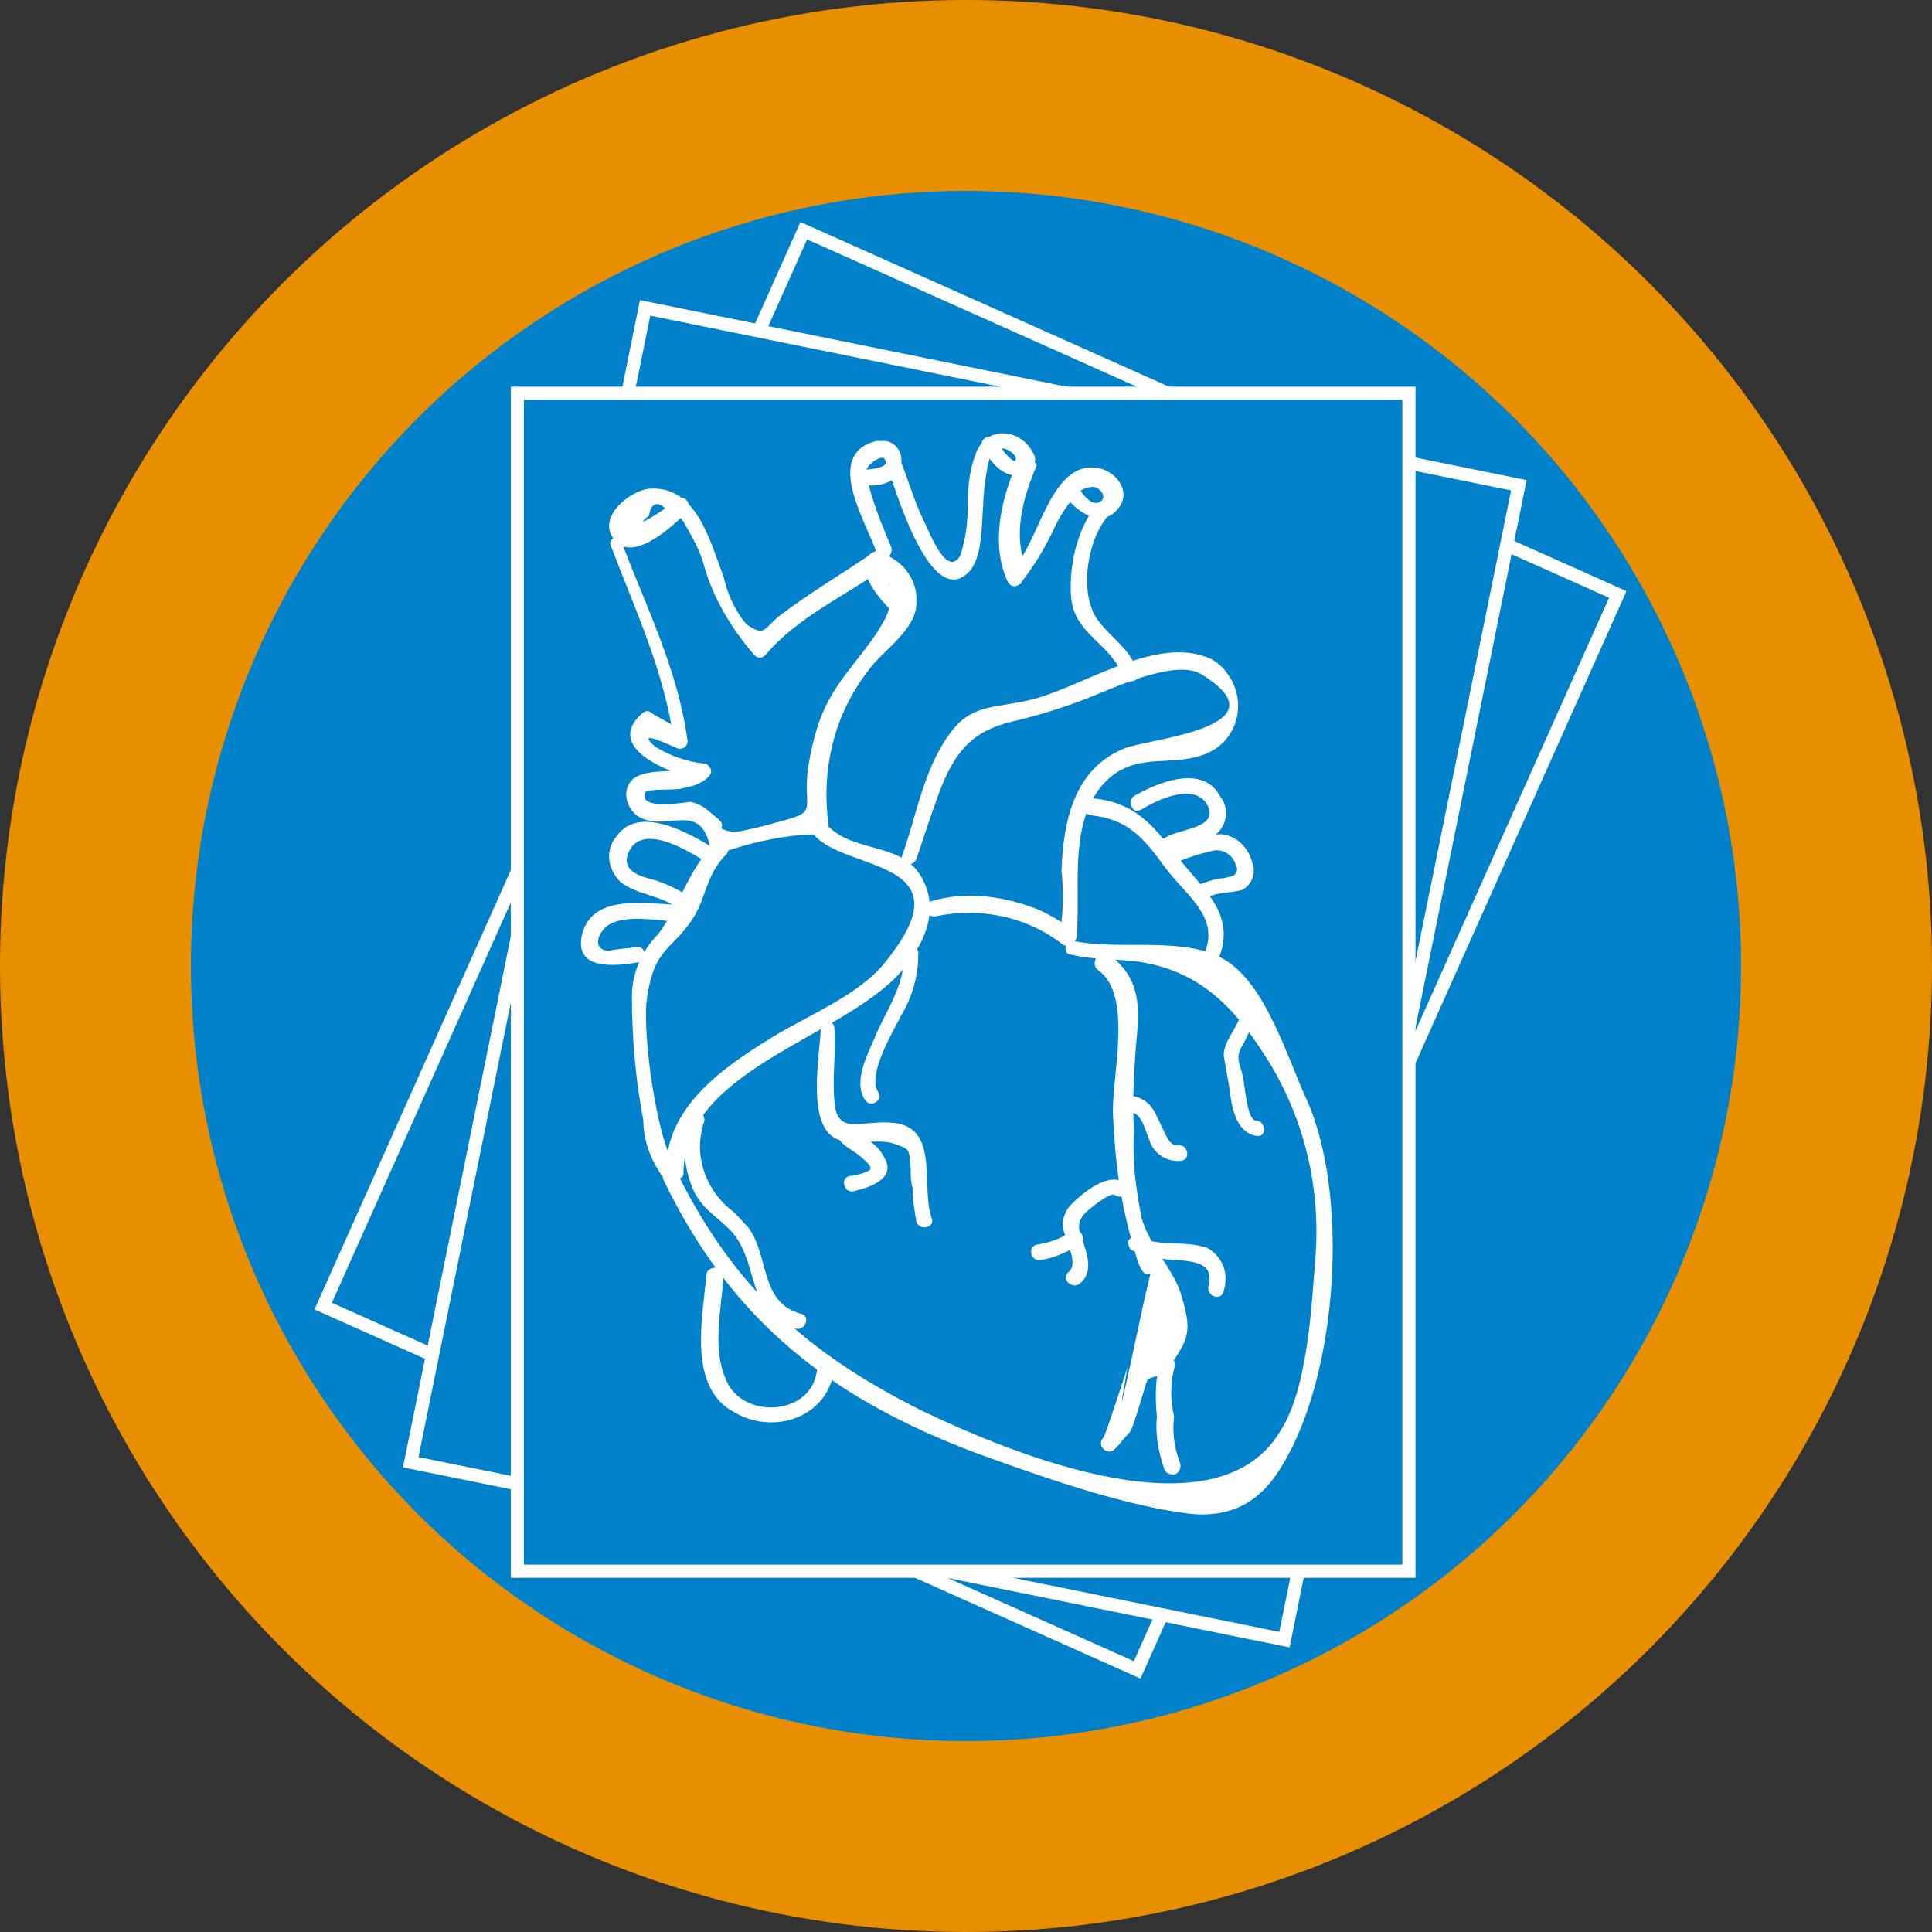 <?xml version="1.0" encoding="utf-8"?>
<!-- Generator: Adobe Illustrator 23.0.2, SVG Export Plug-In . SVG Version: 6.00 Build 0)  -->
<svg version="1.1" id="Layer_1" xmlns="http://www.w3.org/2000/svg" xmlns:xlink="http://www.w3.org/1999/xlink" x="0px" y="0px"
	 viewBox="0 0 101.2 101.2" style="enable-background:new 0 0 101.2 101.2;" xml:space="preserve">
<rect x="0" y="0" width="101.2" height="101.2" fill="#333333" stroke="none"/>
<style type="text/css">
	.st0{fill:#0081C9;stroke:#E78F00;stroke-width:10;stroke-miterlimit:10;}
	.st1{fill:#0081C9;stroke:#FFFFFF;stroke-width:0.69;stroke-miterlimit:10;}
	.st2{fill:#FFFFFF;}
</style>
<circle class="st0" cx="50.6" cy="50.6" r="45.6"/>
<rect x="20" y="26.4" transform="matrix(0.408 -0.913 0.913 0.408 -15.334 75.905)" class="st1" width="61.7" height="46.7"/>
<rect x="19.7" y="27.6" transform="matrix(0.199 -0.98 0.98 0.199 -9.454 90.406)" class="st1" width="61.7" height="46.7"/>
<rect x="27.1" y="20.6" class="st1" width="46.7" height="61.7"/>
<path class="st2" d="M32,28.6c1.3,3.4,2.8,6.6,3.3,10.2l0.5-0.5l-1.6-0.9c-0.2-0.2-0.4-0.2-0.6,0c-2,1.8,1.6,3.2,3.1,3.4L36.6,40
	c-0.9,0.8-3.7-0.2-3.8,1.6c0,0.5,0.3,1,0.7,1.2c1.4,0.8,3.2-0.9,3.7,1.6c0.1,0.2,0.3,0.4,0.5,0.3c1.7-0.6,3.5-1,5.3-1
	c0.2,0,0.4-0.2,0.4-0.4c0,0,0-0.1,0-0.1c-0.4-2.9,0.3-5.8,2.1-8.1c0.7-1,2.5-2.1,2.5-3.5c0.1-1.3-0.8-2.4-2.1-2.7
	c-0.2,0-0.3,0.1-0.4,0.2c-0.7,1.1,0.9,2.6,1.6,3.3c0.4,0.4,1-0.2,0.6-0.6c-2.4-2.1-0.1-1.4-1.5,0.9c-0.8,1.4-2,2.5-2.8,4
	c-0.6,1.1-0.9,2.4-1.1,3.7c-0.2,2.2,0.6,2.1-1.7,2.7c-0.7,0.2-1.5,0.4-2.2,0.5c-1.2-0.3-0.1-0.2-0.9-0.8c-0.5-0.4-0.6-0.6-1.3-0.8
	c-0.2,0-2.8,0.5-2.4-0.5c0.1-0.2,1.7-0.1,1.9-0.2c0.5-0.1,1-0.2,1.4-0.6c0.2-0.2,0.2-0.4,0-0.6c-0.1-0.1-0.1-0.1-0.2-0.1
	c-0.9-0.1-1.8-0.4-2.6-0.9c-1.1-1,0.9,0,1.2,0.1s0.6-0.2,0.5-0.5c-0.5-3.6-2.1-6.8-3.4-10.2C32.7,27.9,31.8,28.1,32,28.6L32,28.6z"
	/>
<path class="st2" d="M45.8,28.9c-1.6,1.1-3.3,2.1-4.9,3.3c-0.9,0.7-0.8,1.2-1.8,0.5c-0.6-0.7-1-1.6-1.2-2.5
	c-0.7-1.8-1.4-4.8-3.9-4.6c-1,0.1-2.8,1.5-1.8,2.7c1,1.2,3.1-0.8,3.8-1.5c0.3-0.4-0.2-1-0.6-0.6S32.9,27.9,34,27
	c0.1-0.7,0.5-0.8,1-0.2c0.4,0.1,0.7,0.3,0.9,0.7c0.4,0.7,0.8,1.4,1,2.2c0.5,1.7,1.4,3.2,2.6,4.6c0.2,0.2,0.4,0.2,0.6,0
	c1.7-2,4.2-3.1,6.3-4.6C46.8,29.3,46.3,28.6,45.8,28.9L45.8,28.9z"/>
<path class="st2" d="M37.5,44.5c-1.3-0.8-4-2.4-5.2-0.7c-0.6,0.7-0.5,1.7,0.2,2.4c0.9,0.7,2.2,0.7,3,1.4c0.4,0.3,1-0.2,0.6-0.6
	c-0.5-0.4-1.2-0.7-1.8-0.9c-0.8-0.2-1.9-0.5-1.3-1.6c0.8-1.4,3.3,0.2,4.2,0.8C37.5,45.6,38,44.8,37.5,44.5L37.5,44.5z"/>
<path class="st2" d="M35.8,47.4c-1.7,0-4.7-0.7-5.3,1.5c-0.5,2,1.8,1.7,3,1.5c0.5-0.1,0.3-0.9-0.2-0.8c-0.5,0.1-1,0.1-1.4,0.2
	c-0.8,0-0.7-0.8-0.1-1.3c1-0.7,2.9-0.2,4.1-0.2c0.2,0,0.4-0.2,0.4-0.4S36,47.4,35.8,47.4L35.8,47.4z"/>
<path class="st2" d="M35.8,61.5c0-5.5,8.3-7.1,11.4-10.6c1.1-1.3,2-3,1.2-4.7c-1-2.2-3.6-1.4-5.1-3c-0.4-0.4-1,0.2-0.6,0.6
	c1.8,1.9,8.2,1.2,3.5,6.8c-1.4,1.6-3.9,2.6-5.7,3.7c-2.6,1.6-5.7,3.7-5.6,7.1c0,0.2,0.2,0.4,0.4,0.4S35.8,61.7,35.8,61.5z"/>
<path class="st2" d="M37.4,44.2c-1.3,1.3-1.8,3.2-2.9,4.7c-0.9,0.9-1.4,2.1-1.4,3.3c0,2.2,0.2,4.4,0.6,6.5c0,1.2,0.5,2.3,1.2,3.2
	c0.4,0.4,1-0.2,0.6-0.6c-1.1-1.3-1.9-7.4-1.6-9.1c0.4-2.6,1.3-2.4,2.4-4.1c0.7-1.1,0.7-2.3,1.7-3.3c0.2-0.2,0.2-0.4,0-0.6
	S37.6,44.1,37.4,44.2L37.4,44.2z"/>
<path class="st2" d="M46.7,28.7c-0.5-1.2-1-2.4-1.3-3.7c-0.1-0.3,0-0.5,0.2-0.7c0.1-0.1,0.5-0.4,0.7-0.3c0.5,0.5-0.8,0.6-1,0.6
	c-0.5-0.1-0.8,0.8-0.2,0.8c0.8,0.1,2,0,2.1-1.1c0.1-0.5-0.2-1.1-0.8-1.2c-0.2,0-0.4,0-0.5,0c-2.8,0.7-0.5,4.3,0,5.8
	C45.9,29.5,46.8,29.3,46.7,28.7L46.7,28.7z"/>
<path class="st2" d="M46.4,24.2c0.4,1.1,2.2,7.5,4.2,5.9c0.9-0.7,0.8-2.6,0.9-3.6c0-0.6,0.1-1.3,0.2-1.9c0.1-0.5,0.2-1.2,0.9-1.1
	c0.1,0,0.7,0.3,0.6,0.6s-1-0.9-1-1c-0.3-0.5-1-0.1-0.7,0.4c0.4,0.7,1,1.5,1.9,1.4c0.5,0,0.9-0.5,0.8-1c0,0,0,0,0,0
	c-0.3-0.7-0.9-1.2-1.7-1.2c-0.7,0-1.2,0.5-1.4,1.1c-0.3,0.8-0.4,1.6-0.4,2.5c0,1-0.1,1.9-0.4,2.8c-0.7,1.2-1.6-1.2-1.9-1.8
	c-0.5-1-0.8-2.1-1.2-3.1C47,23.5,46.2,23.7,46.4,24.2L46.4,24.2z"/>
<path class="st2" d="M53.2,24.4c-0.8,1.9-1.3,4.2-0.4,6.1c0.1,0.2,0.4,0.3,0.6,0.1c0,0,0.1,0,0.1-0.1c0.7-0.9,1.3-1.9,1.8-3
	c0.3-0.6,0.7-1.2,1.2-1.7c0.2-0.2,0.5-0.3,0.8-0.3c0.4,0.1,0.7,0.6,0.3,0.8s-0.8-0.3-1-0.6s-1.1,0-0.7,0.4c0.6,0.8,1.9,1.6,2.7,0.5
	c0.7-0.9-0.2-2-1.2-2.1c-2.4-0.3-3,4-4.3,5.2l0.7,0.1c-0.8-1.7-0.2-3.8,0.5-5.4C54.3,24.1,53.4,23.8,53.2,24.4L53.2,24.4z"/>
<path class="st2" d="M57.3,26.6c-0.9,1.3-1.3,3-1.2,4.6c0.1,2,2.1,2.5,2.7,4.2c0.2,0.5,1,0.3,0.8-0.2c-0.4-1.2-1.3-1.7-2-2.6
	c-1.1-1.3-0.7-4.1,0.3-5.4C58.3,26.7,57.7,26.2,57.3,26.6L57.3,26.6z"/>
<path class="st2" d="M48,45c0.4-1.2,0.8-2.4,1.2-3.5c0.8-2.1,1.7-3.2,3.8-3.7c1.3-0.3,2.6-0.7,3.9-1.2c1.3-0.5,4.6-2.1,6-1.3
	c4.6,2.8-2.8,3.4-4,3.9c-2.7,1.1-3.2,3.9-3.3,6.4c0.1,0.9,0.1,1.8,0,2.7c-0.5-0.3-1-0.6-1.6-0.8c-1.7-0.6-3.5-0.8-5.2-0.3
	c-0.5,0.1-0.3,0.9,0.2,0.8c2.3-0.5,4.8,0,6.7,1.5c0.2,0.1,0.5,0,0.6-0.2c0-0.1,0.1-0.1,0.1-0.2c0.2-2.5-0.4-5.7,1.2-7.8
	c1.8-2.3,4.1-0.8,6.1-2.1c1.3-0.9,1.5-2.7,0.6-3.9c-0.2-0.3-0.5-0.6-0.9-0.8c-2.9-1.3-6.8,1.6-9.6,2.2c-1.8,0.4-3,0.2-4.1,1.8
	c-1.3,1.8-1.7,4.2-2.4,6.2C47,45.3,47.8,45.5,48,45L48,45z"/>
<path class="st2" d="M57.1,42.7c2,0.2,2.8,1.2,3.9,2.7s2.9,2.6,2.1,4.5c-0.2,0.5,0.5,0.9,0.7,0.4c1-2.4-0.7-3.6-2.1-5.4
	s-2.3-2.9-4.6-3.1C56.6,41.8,56.6,42.6,57.1,42.7z"/>
<path class="st2" d="M59.8,42.4c0.8-0.5,2.7-1.4,3.4-0.3c0.8,1.3-1.5,1.3-2.2,1.8c-0.5,0.3,0,1.1,0.4,0.7c0.7-0.5,1.6-0.4,2.3-0.9
	c0.6-0.5,0.7-1.4,0.2-2c-0.9-1.7-3.3-0.7-4.5,0c-0.2,0.1-0.2,0.4-0.1,0.6C59.4,42.5,59.6,42.5,59.8,42.4z"/>
<path class="st2" d="M61.8,45.1c0.5-0.2,1.1-0.4,1.6-0.5c0.5-0.2,1.1,0.1,1.3,0.6c0,0.1,0.1,0.2,0.1,0.3c0,0.4-0.3,0.4-0.7,0.5
	c-0.4,0-0.9,0.2-1.2,0.3c-0.5,0.2-0.1,1,0.4,0.7s1.2-0.2,1.8-0.4c0.5-0.3,0.7-0.9,0.5-1.4c-0.2-0.8-0.8-1.4-1.6-1.5
	c-0.8,0-1.6,0.3-2.4,0.6C61,44.5,61.2,45.3,61.8,45.1z"/>
<path class="st2" d="M56.1,50c1.2,0.3,2.4,0.2,3.7,0.4c3,0.5,4.8,2.3,6.4,4.8c2.1,3.2,3,7,2.7,10.7c-0.2,2.5-0.4,6.8-1.8,9
	c-3.3,5.7-14,1.3-18.8-1c-6-3-9.8-6.4-12.8-12.4c-0.2-0.5-1-0.1-0.7,0.4c3.5,7.2,8.6,11.3,16.3,14.2c3.3,1.2,7.8,2.8,11.3,3.2
	c2.2,0.2,3.7-0.7,4.8-2.6c2.9-4.8,3.5-14.2,1.2-19.2c-1-2.2-2.1-5.9-4.2-7.2s-5.5-0.5-7.9-1C55.8,49.1,55.6,50,56.1,50L56.1,50z"/>
<path class="st2" d="M37,66.8c-0.2,2.3-1,5.9,1.5,7.2c2.1,1.2,4.9,0.2,5.2-2.3c0-0.6-0.8-0.6-0.9,0c-0.2,2.5-4,2.7-4.8,0.5
	c-0.7-1.6-0.2-3.7-0.1-5.4c0-0.2-0.2-0.4-0.4-0.4S37,66.5,37,66.8L37,66.8z"/>
<path class="st2" d="M43,53.7c0,1.3-0.8,5,0.7,5.9c0.9,0.5,2.2,0,3.1,0.3s0.8,0.3,0.9,1.2c0,0.4,0,0.8,0.1,1.1
	c0,0.6,0.1,1.2,0.2,1.8c0.2,0.5,1,0.3,0.8-0.2c-0.6-1.7,0.5-4.9-2.2-5c-1.6-0.1-2.8,0.7-2.9-1.2c-0.1-1.3,0.1-2.6,0-3.8
	c0-0.2-0.3-0.4-0.5-0.4C43.1,53.4,42.9,53.5,43,53.7L43,53.7z"/>
<path class="st2" d="M43.9,59.5c0.1,0.5,0.9,0.8,1.2,1.1c0.1,0.1,0.5,0.4,0.5,0.6s-0.9,0.4-1.1,0.4c-0.5,0.1-0.3,0.9,0.2,0.8
	c0.9-0.2,2.3-0.7,1.6-1.8c-0.2-0.4-0.5-0.7-0.9-0.9l-0.5-0.4l-0.1-0.1c-0.1-0.1,0-0.1,0,0C44.6,58.7,43.8,58.9,43.9,59.5L43.9,59.5z
	"/>
<path class="st2" d="M47.3,50c0.2,1.5-1,3.1-1.5,4.4c-0.4,0.9-1.1,2.3-0.5,3.2c0.3,0.5,1,0,0.7-0.4c-0.6-0.9,0.8-3.2,1.2-4
	c0.6-1,0.9-2.1,0.9-3.2C48.2,49.5,47.3,49.5,47.3,50z"/>
<path class="st2" d="M65,53.1c-0.2,0.8-0.9,1.4-0.9,2.2c0.1,0.6,0.2,1.1,0.3,1.7c0.1,0.9,0.3,2.3,1.4,2.5c0.6,0.1,0.5-0.8,0-0.8
	s-0.6-2-0.7-2.3c-0.1-0.6-0.4-0.9-0.1-1.5c0.3-0.5,0.5-1,0.7-1.5c0-0.2-0.1-0.5-0.4-0.5C65.2,52.8,65,52.9,65,53.1L65,53.1z"/>
<path class="st2" d="M36.1,58.6c-0.4,1.2-0.3,2.5,0.2,3.7c0.5,1.1,1.4,1.5,2.1,2.3c1.4,1.7,0.7,4.4,3.3,5c0.5,0.1,0.8-0.7,0.2-0.8
	c-2.1-0.6-1.6-3-2.7-4.5c-0.3-0.3-0.6-0.7-1-1c-1.3-1.1-1.9-2.9-1.3-4.6c0-0.2-0.1-0.5-0.4-0.5C36.4,58.3,36.2,58.4,36.1,58.6
	L36.1,58.6z"/>
<path class="st2" d="M57.5,50.8c1.9,1.3,0.7,5.7,0.8,7.6c0.1,2.4,0.4,4.7,1.1,7c0.8,3.2,1.3-1,0.3,3.8c-1.8,8.4-0.4,1.4-0.7,2.6
	c-0.2,0.6-1.1,3.4-1.2,3.5c-0.4,0.4,0.2,1,0.6,0.6c0.3-0.3,0.5-0.6,0.8-0.9c0.2-0.3,0.8-2.5,0.9-2.7s0.8-0.2,1-0.5
	c1.2-1.7,1.4-2,0.7-4.2c-0.5-1.3-1.6-2.4-2-3.8c-0.3-1.5-0.5-3-0.4-4.6c-0.1-1.5,0-2.9,0.1-4.4c0.2-2,0.3-3.5-1.4-4.8
	C57.5,49.7,57.1,50.5,57.5,50.8L57.5,50.8z"/>
<path class="st2" d="M60.8,71.2c-0.3,1-0.3,2-0.2,3c-0.1,1,0.1,1.9,0.4,2.8c0.1,0.2,0.4,0.3,0.6,0.2c0.2-0.1,0.3-0.4,0.2-0.6
	c-0.3-0.8-0.4-1.6-0.3-2.4c-0.2-0.8-0.2-1.7,0-2.5C61.7,71.1,61,70.7,60.8,71.2L60.8,71.2z"/>
<path class="st2" d="M59,62c-0.9-0.7-2.3,0.5-2.9,1.1c-0.3,0.3-0.5,0.8-0.4,1.3c0.1,0.5,0.8,1.8,0.3,2.2s0.2,1,0.6,0.6
	c0.8-0.7,0.2-1.8,0-2.6c-0.2-0.4,0-0.9,0.4-1.2c0.1-0.1,1.2-1,1.4-0.8C58.8,62.9,59.4,62.3,59,62L59,62z"/>
<path class="st2" d="M56.1,64.5c-0.5,0.4-1.2,0.6-1.8,0.7c-0.5,0.1-0.3,0.9,0.2,0.8c0.7-0.1,1.4-0.4,2-0.8
	C57,65,56.6,64.2,56.1,64.5L56.1,64.5z"/>
<path class="st2" d="M58.8,58.2c1-0.1,1.1,0.8,1.4,1.5c0.2,0.7,0.9,1.2,1.7,1.1c0.5-0.1,0.3-0.9-0.2-0.8s-0.8-1-1.1-1.5
	c-0.3-0.8-1-1.2-1.8-1.1C58.3,57.5,58.3,58.3,58.8,58.2z"/>
<path class="st2" d="M59.3,65.5c0.8,0.3,1.6,0.5,2.4,0.5c1,0.1,1.9,0.2,1.6,1.4c-0.1,0.5,0.7,0.8,0.8,0.2c0.3-0.9-0.1-1.9-1-2.3
	c0,0-0.1,0-0.1,0c-1-0.3-2.3,0-3.3-0.5c-0.2-0.1-0.5,0-0.6,0.2C59.1,65.1,59.1,65.4,59.3,65.5L59.3,65.5z"/>
</svg>
